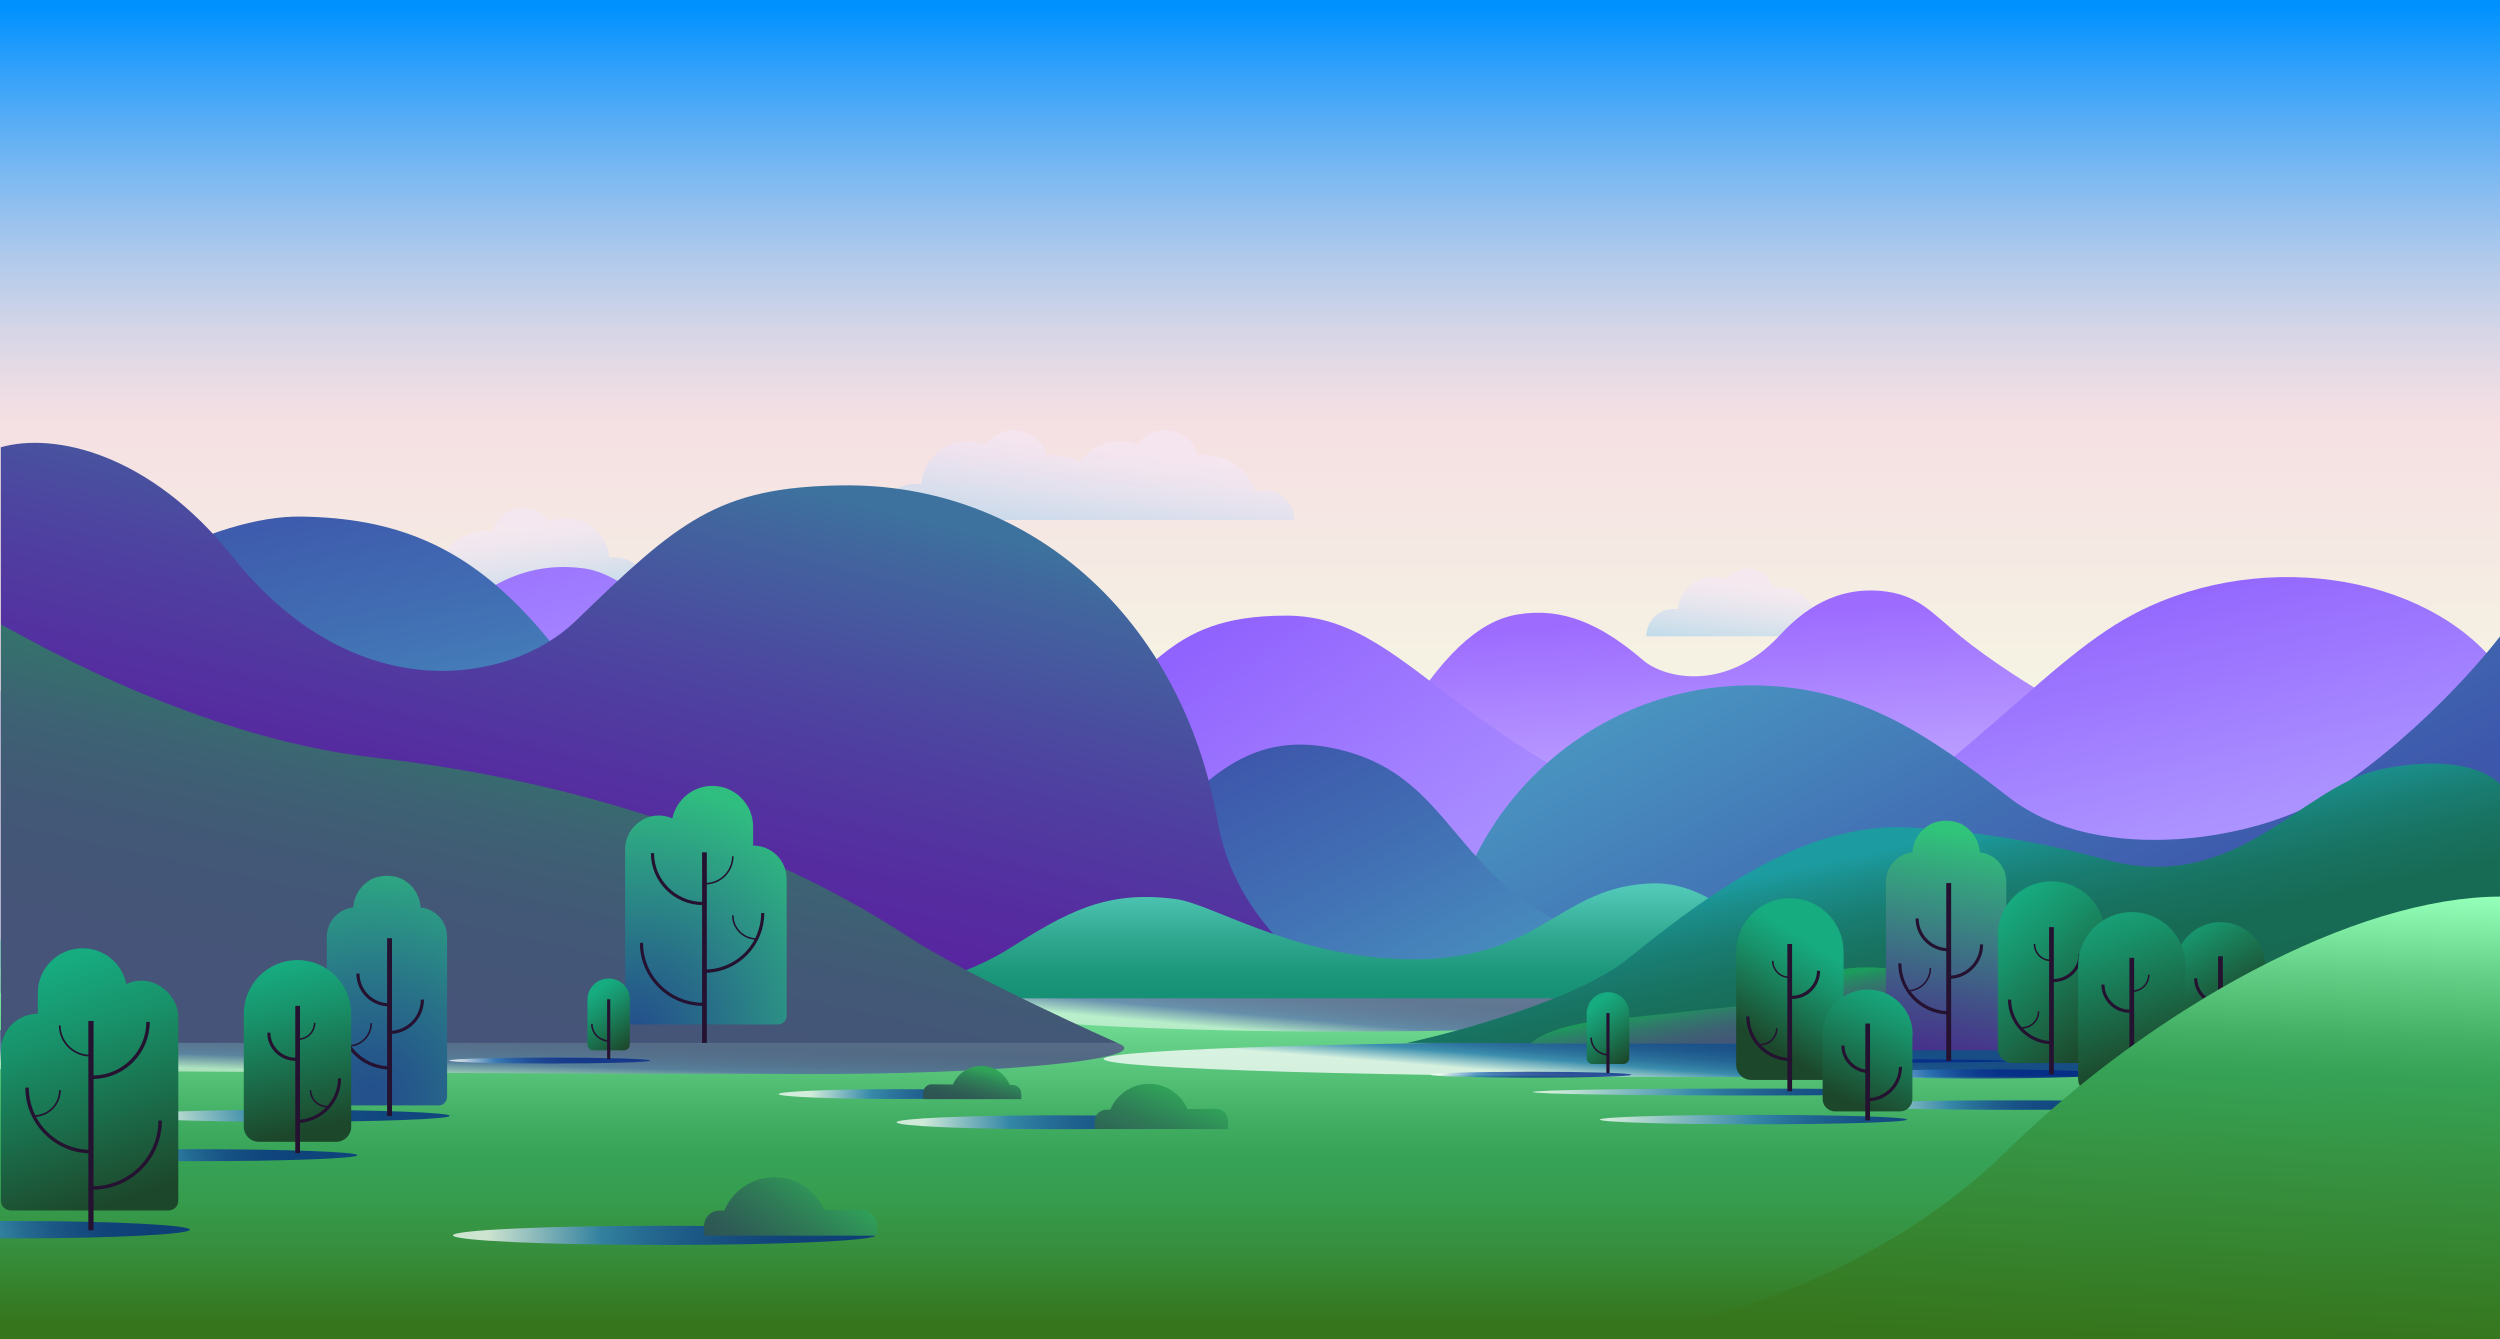 <?xml version="1.0" encoding="utf-8"?>
<!-- Generator: Adobe Illustrator 25.2.1, SVG Export Plug-In . SVG Version: 6.00 Build 0)  -->
<svg version="1.1" xmlns="http://www.w3.org/2000/svg" xmlns:xlink="http://www.w3.org/1999/xlink" x="0px" y="0px"
	 viewBox="0 0 1587.4 850.4" style="enable-background:new 0 0 1587.4 850.4;" xml:space="preserve">
<rect x="0" y="0" width="1587.4" height="850.4" fill="#808080" stroke="none"/>
<style type="text/css">
	.st0{fill:url(#SVGID_1_);}
	.st1{fill:url(#SVGID_2_);}
	.st2{opacity:0.6;fill:url(#SVGID_3_);}
	.st3{opacity:0.75;fill:url(#SVGID_4_);}
	.st4{opacity:0.6;fill:url(#SVGID_5_);}
	.st5{opacity:0.6;fill:url(#SVGID_6_);}
	.st6{fill:url(#SVGID_7_);}
	.st7{opacity:0.75;fill:url(#SVGID_8_);}
	.st8{opacity:0.75;fill:url(#SVGID_9_);}
	.st9{opacity:0.75;fill:url(#SVGID_10_);}
	.st10{opacity:0.5;fill:url(#SVGID_11_);}
	.st11{opacity:0.5;fill:url(#SVGID_12_);}
	.st12{opacity:0.75;fill:url(#SVGID_13_);}
	.st13{opacity:0.75;fill:url(#SVGID_14_);}
	.st14{opacity:0.75;fill:url(#SVGID_15_);}
	.st15{opacity:0.75;fill:url(#SVGID_16_);}
	.st16{opacity:0.75;fill:url(#SVGID_17_);}
	.st17{fill:url(#SVGID_18_);}
	.st18{fill:url(#SVGID_19_);}
	.st19{fill:url(#SVGID_20_);}
	.st20{opacity:0.75;fill:url(#SVGID_21_);}
	.st21{opacity:0.75;fill:url(#SVGID_22_);}
	.st22{opacity:0.75;fill:url(#SVGID_23_);}
	.st23{fill:url(#SVGID_24_);}
	.st24{fill:url(#SVGID_25_);}
	.st25{fill:url(#SVGID_26_);}
	.st26{fill:url(#SVGID_27_);}
	.st27{fill:url(#SVGID_28_);}
	.st28{fill:url(#SVGID_29_);}
	.st29{fill:url(#SVGID_30_);}
	.st30{fill:url(#SVGID_31_);}
	.st31{fill:url(#SVGID_32_);}
	.st32{fill:url(#SVGID_33_);}
	.st33{fill:url(#SVGID_34_);}
	.st34{fill:#251130;}
	.st35{fill:url(#SVGID_35_);}
	.st36{fill:url(#SVGID_36_);}
	.st37{fill:url(#SVGID_37_);}
	.st38{fill:url(#SVGID_38_);}
	.st39{fill:url(#SVGID_39_);}
	.st40{opacity:0.75;fill:url(#SVGID_40_);}
	.st41{opacity:0.75;fill:url(#SVGID_41_);}
	.st42{fill:url(#SVGID_42_);}
	.st43{fill:url(#SVGID_43_);}
	.st44{fill:url(#SVGID_44_);}
	.st45{fill:url(#SVGID_45_);}
	.st46{fill:url(#SVGID_46_);}
	.st47{fill:url(#SVGID_47_);}
	.st48{fill:url(#SVGID_48_);}
	.st49{fill:url(#SVGID_49_);}
</style>
<g id="Layer_2">
	<linearGradient id="SVGID_1_" gradientUnits="userSpaceOnUse" x1="793.701" y1="806.533" x2="793.701" y2="3.971">
		<stop  offset="0.449" style="stop-color:#F5F5E3"/>
		<stop  offset="0.667" style="stop-color:#F5E0E3"/>
		<stop  offset="0.696" style="stop-color:#EDDDE4"/>
		<stop  offset="0.742" style="stop-color:#D6D6E7"/>
		<stop  offset="0.8" style="stop-color:#B1CAEB"/>
		<stop  offset="0.866" style="stop-color:#7DB9F1"/>
		<stop  offset="0.939" style="stop-color:#3CA4F8"/>
		<stop  offset="1" style="stop-color:#0091FF"/>
	</linearGradient>
	<rect x="0" y="0" class="st0" width="1587.4" height="806.5"/>
	<linearGradient id="SVGID_2_" gradientUnits="userSpaceOnUse" x1="793.701" y1="606.082" x2="793.701" y2="840.308">
		<stop  offset="6.060640e-03" style="stop-color:#94FFB8"/>
		<stop  offset="0.247" style="stop-color:#63CF86"/>
		<stop  offset="0.441" style="stop-color:#42AF64"/>
		<stop  offset="0.545" style="stop-color:#36A357"/>
		<stop  offset="0.655" style="stop-color:#369D4F"/>
		<stop  offset="0.823" style="stop-color:#368C3A"/>
		<stop  offset="1" style="stop-color:#36751C"/>
	</linearGradient>
	<rect x="0" y="596.9" class="st1" width="1587.4" height="253.5"/>
</g>
<g id="Layer_3">
	<g>
		<linearGradient id="SVGID_3_" gradientUnits="userSpaceOnUse" x1="695.971" y1="282.925" x2="684.039" y2="375.555">
			<stop  offset="0" style="stop-color:#F5E8F7"/>
			<stop  offset="0.126" style="stop-color:#EDE5F6"/>
			<stop  offset="0.326" style="stop-color:#D6DEF4"/>
			<stop  offset="0.576" style="stop-color:#B0D3F0"/>
			<stop  offset="0.862" style="stop-color:#7CC3EB"/>
			<stop  offset="1" style="stop-color:#61BAE8"/>
		</linearGradient>
		<path class="st2" d="M802.9,311.2c-2,0-3.9,0.3-5.7,0.9c-4.5-13.5-17.2-23.2-32.2-23.2c-1.5,0-3,0.1-4.4,0.3
			c-2.4-9.3-10.9-16.1-20.9-16.1c-7.3,0-13.8,3.6-17.7,9.2c-3.5-1.4-7.3-2.2-11.4-2.2c-10.3,0-19.4,5.3-24.8,13.3
			c-5-2.8-10.7-4.4-16.8-4.4c-1.5,0-3,0.1-4.4,0.3c-2.4-9.3-10.9-16.1-20.9-16.1c-7.3,0-13.8,3.6-17.7,9.2
			c-3.5-1.4-7.3-2.2-11.4-2.2c-15.6,0-28.4,12-29.7,27.3c-1.2-0.2-2.4-0.3-3.6-0.3c-12.7,0-23,10.3-23,23h96h71.5h96
			C821.8,319.6,813.3,311.2,802.9,311.2z"/>
		<linearGradient id="SVGID_4_" gradientUnits="userSpaceOnUse" x1="1021.198" y1="707.325" x2="1236.521" y2="715.757">
			<stop  offset="0" style="stop-color:#FFFFFF"/>
			<stop  offset="0.43" style="stop-color:#307ABD"/>
			<stop  offset="0.527" style="stop-color:#1F5CAA"/>
			<stop  offset="0.633" style="stop-color:#12449B"/>
			<stop  offset="0.744" style="stop-color:#083290"/>
			<stop  offset="0.862" style="stop-color:#022789"/>
			<stop  offset="1" style="stop-color:#002487"/>
		</linearGradient>
		<ellipse class="st3" cx="1113.3" cy="710.9" rx="97.5" ry="3"/>
		<linearGradient id="SVGID_5_" gradientUnits="userSpaceOnUse" x1="1112.79" y1="371.195" x2="1105.17" y2="430.345">
			<stop  offset="0" style="stop-color:#F5E8F7"/>
			<stop  offset="0.126" style="stop-color:#EDE5F6"/>
			<stop  offset="0.326" style="stop-color:#D6DEF4"/>
			<stop  offset="0.576" style="stop-color:#B0D3F0"/>
			<stop  offset="0.862" style="stop-color:#7CC3EB"/>
			<stop  offset="1" style="stop-color:#61BAE8"/>
		</linearGradient>
		<path class="st4" d="M1171.8,403.9c0-7.9-6.4-14.2-14.2-14.2c-1.5,0-2.9,0.2-4.3,0.7c-3.4-10.2-13-17.5-24.3-17.5
			c-1.1,0-2.3,0.1-3.3,0.2c-1.8-7-8.2-12.2-15.8-12.2c-5.5,0-10.4,2.8-13.4,7c-2.6-1.1-5.5-1.7-8.6-1.7c-11.8,0-21.4,9-22.4,20.6
			c-0.9-0.1-1.8-0.2-2.7-0.2c-9.6,0-17.4,7.8-17.4,17.4H1171.8z"/>
		
			<linearGradient id="SVGID_6_" gradientUnits="userSpaceOnUse" x1="1998.544" y1="335.072" x2="1989.16" y2="407.917" gradientTransform="matrix(-1 0 0 1 2327.254 0)">
			<stop  offset="0" style="stop-color:#F5E8F7"/>
			<stop  offset="0.126" style="stop-color:#EDE5F6"/>
			<stop  offset="0.326" style="stop-color:#D6DEF4"/>
			<stop  offset="0.576" style="stop-color:#B0D3F0"/>
			<stop  offset="0.862" style="stop-color:#7CC3EB"/>
			<stop  offset="1" style="stop-color:#61BAE8"/>
		</linearGradient>
		<path class="st5" d="M256,375.4c0-9.7,7.8-17.5,17.5-17.5c1.8,0,3.6,0.3,5.3,0.8c4.2-12.5,16-21.6,29.9-21.6
			c1.4,0,2.8,0.1,4.1,0.3c2.3-8.6,10.1-15,19.4-15c6.8,0,12.8,3.4,16.5,8.6c3.3-1.3,6.8-2.1,10.6-2.1c14.5,0,26.4,11.1,27.6,25.3
			c1.1-0.2,2.2-0.3,3.3-0.3c11.8,0,21.4,9.6,21.4,21.4H256z"/>
		<linearGradient id="SVGID_7_" gradientUnits="userSpaceOnUse" x1="1136.263" y1="388.151" x2="1145.377" y2="527.523">
			<stop  offset="6.061020e-03" style="stop-color:#9D6CFF"/>
			<stop  offset="0.628" style="stop-color:#B798FF"/>
			<stop  offset="1" style="stop-color:#C3AEFF"/>
		</linearGradient>
		<path class="st6" d="M1245.2,404.3c-19-15.4-27.1-26.9-50.9-29.1c-33.9-3-54.7,18-65,29c-33,35-72,27-86,15
			c-26.3-22.6-51-34-80-29c-24.7,4.3-48.1,25.8-77,74c-25.5,42.5-80.4,65-80.4,65l679.7,7.1C1485.6,536.3,1316.6,462.3,1245.2,404.3
			z"/>
		<linearGradient id="SVGID_8_" gradientUnits="userSpaceOnUse" x1="986.385" y1="684.37" x2="1193.637" y2="701.144">
			<stop  offset="0" style="stop-color:#FFFFFF"/>
			<stop  offset="0.43" style="stop-color:#307ABD"/>
			<stop  offset="0.527" style="stop-color:#1F5CAA"/>
			<stop  offset="0.633" style="stop-color:#12449B"/>
			<stop  offset="0.744" style="stop-color:#083290"/>
			<stop  offset="0.862" style="stop-color:#022789"/>
			<stop  offset="1" style="stop-color:#002487"/>
		</linearGradient>
		<path class="st7" d="M1208.3,692c-24.7-0.5-59.5-0.8-100.4-0.8c-74.3,0-134.6,1-134.6,2.2c0,1.2,60.2,2.2,134.6,2.2
			c40.9,0,75.8-0.3,100.4-0.8V692z"/>
		
			<linearGradient id="SVGID_9_" gradientUnits="userSpaceOnUse" x1="2833.272" y1="668.753" x2="3056.367" y2="688.805" gradientTransform="matrix(-1 0 0 1 4091.359 0)">
			<stop  offset="0" style="stop-color:#002487"/>
			<stop  offset="0.169" style="stop-color:#022789"/>
			<stop  offset="0.313" style="stop-color:#083290"/>
			<stop  offset="0.449" style="stop-color:#12449B"/>
			<stop  offset="0.579" style="stop-color:#1F5CAA"/>
			<stop  offset="0.697" style="stop-color:#307ABD"/>
			<stop  offset="1" style="stop-color:#FFFFFF"/>
		</linearGradient>
		<path class="st8" d="M1142.5,672.2c59.7,0.1,136.8,0.7,136.8,1.6c0,0.7-130.7,1.5-136.8,1.6V672.2z"/>
		<linearGradient id="SVGID_10_" gradientUnits="userSpaceOnUse" x1="1099.787" y1="658.984" x2="1097.047" y2="692.248">
			<stop  offset="0" style="stop-color:#002487"/>
			<stop  offset="0.169" style="stop-color:#022789"/>
			<stop  offset="0.313" style="stop-color:#083290"/>
			<stop  offset="0.449" style="stop-color:#12449B"/>
			<stop  offset="0.579" style="stop-color:#1F5CAA"/>
			<stop  offset="0.697" style="stop-color:#307ABD"/>
			<stop  offset="1" style="stop-color:#FFFFFF"/>
		</linearGradient>
		<path class="st9" d="M1495.6,661.7c-45.1-0.5-343.5-0.8-394.9-0.8c-220.9,0-399.9,5.1-399.9,11.5c0,6.4,179.1,11.5,399.9,11.5
			c51.4,0,349.8-0.3,394.9-0.8V661.7z"/>
		<linearGradient id="SVGID_11_" gradientUnits="userSpaceOnUse" x1="357.012" y1="656.786" x2="356.072" y2="685.636">
			<stop  offset="0" style="stop-color:#470887"/>
			<stop  offset="0.207" style="stop-color:#480B8A"/>
			<stop  offset="0.384" style="stop-color:#4B1695"/>
			<stop  offset="0.55" style="stop-color:#5027A6"/>
			<stop  offset="0.697" style="stop-color:#573DBD"/>
			<stop  offset="1" style="stop-color:#FFFFFF"/>
		</linearGradient>
		<path class="st10" d="M516.7,650.9c-44.8,0-483.5,1.2-516.7,3.2v24.7c33.1,2,471.9,3.2,516.7,3.2c108.9,0,197.2-7.9,197.2-16.5
			C713.8,656.9,625.6,650.9,516.7,650.9z"/>
		<linearGradient id="SVGID_12_" gradientUnits="userSpaceOnUse" x1="859.898" y1="626.029" x2="856.8" y2="660.094">
			<stop  offset="0" style="stop-color:#470887"/>
			<stop  offset="0.207" style="stop-color:#480B8A"/>
			<stop  offset="0.384" style="stop-color:#4B1695"/>
			<stop  offset="0.55" style="stop-color:#5027A6"/>
			<stop  offset="0.697" style="stop-color:#573DBD"/>
			<stop  offset="1" style="stop-color:#FFFFFF"/>
		</linearGradient>
		<path class="st11" d="M853.8,624.9c-106.6,0-196.6,4.5-226,10.7v8.7c29.3,6.2,119.4,10.7,226,10.7c130.4,0,236-6.7,236-15
			C1089.8,631.6,984.1,624.9,853.8,624.9z"/>
		
			<linearGradient id="SVGID_13_" gradientUnits="userSpaceOnUse" x1="1953.229" y1="677.291" x2="2027.279" y2="696.958" gradientTransform="matrix(-1 0 0 1 2944.666 0)">
			<stop  offset="0" style="stop-color:#002487"/>
			<stop  offset="0.169" style="stop-color:#022789"/>
			<stop  offset="0.313" style="stop-color:#083290"/>
			<stop  offset="0.449" style="stop-color:#12449B"/>
			<stop  offset="0.579" style="stop-color:#1F5CAA"/>
			<stop  offset="0.697" style="stop-color:#307ABD"/>
			<stop  offset="1" style="stop-color:#FFFFFF"/>
		</linearGradient>
		<ellipse class="st12" cx="972.1" cy="682.4" rx="63.8" ry="1.9"/>
		
			<linearGradient id="SVGID_14_" gradientUnits="userSpaceOnUse" x1="2576.198" y1="668.292" x2="2650.247" y2="687.959" gradientTransform="matrix(-1 0 0 1 2944.666 0)">
			<stop  offset="0" style="stop-color:#002487"/>
			<stop  offset="0.169" style="stop-color:#022789"/>
			<stop  offset="0.313" style="stop-color:#083290"/>
			<stop  offset="0.449" style="stop-color:#12449B"/>
			<stop  offset="0.579" style="stop-color:#1F5CAA"/>
			<stop  offset="0.697" style="stop-color:#307ABD"/>
			<stop  offset="1" style="stop-color:#FFFFFF"/>
		</linearGradient>
		<ellipse class="st13" cx="349.1" cy="673.4" rx="63.8" ry="1.9"/>
		
			<linearGradient id="SVGID_15_" gradientUnits="userSpaceOnUse" x1="-329.377" y1="708.825" x2="-147.473" y2="715.948" gradientTransform="matrix(-1 0 0 1 438.336 0)">
			<stop  offset="0" style="stop-color:#002487"/>
			<stop  offset="0.169" style="stop-color:#022789"/>
			<stop  offset="0.313" style="stop-color:#083290"/>
			<stop  offset="0.449" style="stop-color:#12449B"/>
			<stop  offset="0.579" style="stop-color:#1F5CAA"/>
			<stop  offset="0.697" style="stop-color:#307ABD"/>
			<stop  offset="1" style="stop-color:#FFFFFF"/>
		</linearGradient>
		<path class="st14" d="M569.3,712.6c0,2.5,45.7,4.4,102,4.4c56.3,0,102-2,102-4.4c0-2.5-45.7-4.4-102-4.4
			C615,708.2,569.3,710.1,569.3,712.6z"/>
		
			<linearGradient id="SVGID_16_" gradientUnits="userSpaceOnUse" x1="-110.398" y1="779.454" x2="129.012" y2="788.829" gradientTransform="matrix(-1 0 0 1 438.336 0)">
			<stop  offset="0" style="stop-color:#002487"/>
			<stop  offset="0.169" style="stop-color:#022789"/>
			<stop  offset="0.313" style="stop-color:#083290"/>
			<stop  offset="0.449" style="stop-color:#12449B"/>
			<stop  offset="0.579" style="stop-color:#1F5CAA"/>
			<stop  offset="0.697" style="stop-color:#307ABD"/>
			<stop  offset="1" style="stop-color:#FFFFFF"/>
		</linearGradient>
		<path class="st15" d="M287.6,784.4c0,3.4,60.1,6.1,134.2,6.1c74.1,0,134.2-2.7,134.2-6.1c0-3.4-60.1-6.1-134.2-6.1
			C347.7,778.3,287.6,781,287.6,784.4z"/>
		
			<linearGradient id="SVGID_17_" gradientUnits="userSpaceOnUse" x1="-202.273" y1="691.879" x2="-75.989" y2="696.824" gradientTransform="matrix(-1 0 0 1 438.336 0)">
			<stop  offset="0" style="stop-color:#002487"/>
			<stop  offset="0.169" style="stop-color:#022789"/>
			<stop  offset="0.313" style="stop-color:#083290"/>
			<stop  offset="0.449" style="stop-color:#12449B"/>
			<stop  offset="0.579" style="stop-color:#1F5CAA"/>
			<stop  offset="0.697" style="stop-color:#307ABD"/>
			<stop  offset="1" style="stop-color:#FFFFFF"/>
		</linearGradient>
		<path class="st16" d="M494.3,694.7c0,1.7,33.7,3.1,75.2,3.1c41.5,0,75.2-1.4,75.2-3.1c0-1.7-33.7-3.1-75.2-3.1
			C528,691.6,494.3,693,494.3,694.7z"/>
		<linearGradient id="SVGID_18_" gradientUnits="userSpaceOnUse" x1="763.034" y1="407.254" x2="946.125" y2="673.112">
			<stop  offset="6.061020e-03" style="stop-color:#9163FE"/>
			<stop  offset="0.607" style="stop-color:#A88BFF"/>
			<stop  offset="1" style="stop-color:#B5A1FF"/>
		</linearGradient>
		<path class="st17" d="M1155.7,551.9c-229-54.4-252.8-161-339-161c-80.5,0-81.6,40.8-147.4,78.2c-58.3,33.2-104.3,76-104.3,76
			L1155.7,551.9z"/>
		<linearGradient id="SVGID_19_" gradientUnits="userSpaceOnUse" x1="621.755" y1="678.505" x2="615.607" y2="701.935">
			<stop  offset="6.061020e-03" style="stop-color:#30A359"/>
			<stop  offset="0.266" style="stop-color:#2F8457"/>
			<stop  offset="0.55" style="stop-color:#2F6A55"/>
			<stop  offset="0.804" style="stop-color:#2E5A54"/>
			<stop  offset="1" style="stop-color:#2E5454"/>
		</linearGradient>
		<path class="st18" d="M648.4,694.3c0-3-2.4-5.4-5.4-5.4l-1.8,0c-3-7.1-9.9-12.1-18.1-12.1c-8,0-15,4.9-18,11.8l-13.5-0.1
			c-3,0-5.4,2.4-5.4,5.4v4h62.3V694.3z"/>
		<linearGradient id="SVGID_20_" gradientUnits="userSpaceOnUse" x1="746.171" y1="691.904" x2="724.941" y2="744.87">
			<stop  offset="6.061020e-03" style="stop-color:#30A359"/>
			<stop  offset="0.424" style="stop-color:#2F7B56"/>
			<stop  offset="0.79" style="stop-color:#2E5F55"/>
			<stop  offset="1" style="stop-color:#2E5454"/>
		</linearGradient>
		<path class="st19" d="M695.1,712c0-4.1,3.3-7.4,7.4-7.4l2.5,0c4-9.6,13.5-16.4,24.6-16.4c10.9,0,20.3,6.6,24.4,16l18.3-0.1
			c4.1,0,7.4,3.3,7.4,7.4v5.4h-84.6V712z"/>
		
			<linearGradient id="SVGID_21_" gradientUnits="userSpaceOnUse" x1="1801.284" y1="769.503" x2="1961.276" y2="811.996" gradientTransform="matrix(-1 0 0 1 1895 0)">
			<stop  offset="0" style="stop-color:#002487"/>
			<stop  offset="0.138" style="stop-color:#022789"/>
			<stop  offset="0.256" style="stop-color:#083290"/>
			<stop  offset="0.367" style="stop-color:#12449B"/>
			<stop  offset="0.473" style="stop-color:#1F5CAA"/>
			<stop  offset="0.57" style="stop-color:#307ABD"/>
			<stop  offset="1" style="stop-color:#FFFFFF"/>
		</linearGradient>
		<path class="st20" d="M0,786.3c3.3,0,6.7,0,10.1,0c61,0,110.5-2.5,110.5-5.5c0-3-49.5-5.5-110.5-5.5c-3.4,0-6.7,0-10.1,0V786.3z"
			/>
		
			<linearGradient id="SVGID_22_" gradientUnits="userSpaceOnUse" x1="1923.667" y1="717.984" x2="2057.999" y2="753.661" gradientTransform="matrix(-1 0 0 1 2106.332 0)">
			<stop  offset="0" style="stop-color:#002487"/>
			<stop  offset="0.138" style="stop-color:#022789"/>
			<stop  offset="0.256" style="stop-color:#083290"/>
			<stop  offset="0.367" style="stop-color:#12449B"/>
			<stop  offset="0.473" style="stop-color:#1F5CAA"/>
			<stop  offset="0.57" style="stop-color:#307ABD"/>
			<stop  offset="1" style="stop-color:#FFFFFF"/>
		</linearGradient>
		<ellipse class="st21" cx="124.2" cy="733.5" rx="102.7" ry="3.8"/>
		
			<linearGradient id="SVGID_23_" gradientUnits="userSpaceOnUse" x1="1995.311" y1="692.933" x2="2130.08" y2="728.727" gradientTransform="matrix(-1 0 0 1 2236.5 0)">
			<stop  offset="0" style="stop-color:#002487"/>
			<stop  offset="0.138" style="stop-color:#022789"/>
			<stop  offset="0.256" style="stop-color:#083290"/>
			<stop  offset="0.367" style="stop-color:#12449B"/>
			<stop  offset="0.473" style="stop-color:#1F5CAA"/>
			<stop  offset="0.57" style="stop-color:#307ABD"/>
			<stop  offset="1" style="stop-color:#FFFFFF"/>
		</linearGradient>
		<ellipse class="st22" cx="182.6" cy="708.5" rx="103" ry="3.8"/>
		<linearGradient id="SVGID_24_" gradientUnits="userSpaceOnUse" x1="223.124" y1="300.783" x2="291.596" y2="579.039">
			<stop  offset="6.061020e-03" style="stop-color:#9163FE"/>
			<stop  offset="0.607" style="stop-color:#A88BFF"/>
			<stop  offset="1" style="stop-color:#B5A1FF"/>
		</linearGradient>
		<path class="st23" d="M14.1,551.6l540-6.2c0,0-71-24.5-92.3-81.3c-23.6-62.7-62.4-99.3-91.1-103.2c-45-6-73.3,19.8-103.5,48
			c-16.1,15-34.1,28.8-72-15c-11.9-13.7-70.5-38.3-106.5-37.5C64.4,357,35.5,369.7,14.1,386V551.6z"/>
		<linearGradient id="SVGID_25_" gradientUnits="userSpaceOnUse" x1="172.643" y1="314.113" x2="220.62" y2="544.098">
			<stop  offset="0" style="stop-color:#3D57AB"/>
			<stop  offset="0.372" style="stop-color:#416DB3"/>
			<stop  offset="0.994" style="stop-color:#4A99C2"/>
		</linearGradient>
		<path class="st24" d="M0.6,614.4l469.1-1.4c-106.5-211.5-157.5-283.5-279-285c-52.6-0.6-140.2,41.6-190.2,110.7V614.4z"/>
		<linearGradient id="SVGID_26_" gradientUnits="userSpaceOnUse" x1="1331.977" y1="370.445" x2="1381.892" y2="592.555">
			<stop  offset="6.061020e-03" style="stop-color:#9163FE"/>
			<stop  offset="0.607" style="stop-color:#A88BFF"/>
			<stop  offset="1" style="stop-color:#B5A1FF"/>
		</linearGradient>
		<path class="st25" d="M1588,425.5c-46.2-62.5-158.1-79-239.4-32.1c-60.5,34.9-126,122-220,156l459.4,8.9V425.5z"/>
		<linearGradient id="SVGID_27_" gradientUnits="userSpaceOnUse" x1="1308.102" y1="623.311" x2="1165.841" y2="353.755">
			<stop  offset="0" style="stop-color:#3D57AB"/>
			<stop  offset="0.372" style="stop-color:#416DB3"/>
			<stop  offset="0.994" style="stop-color:#4A99C2"/>
		</linearGradient>
		<path class="st26" d="M1275.6,506.3c-51.4-39.9-96-71-163.2-71.1c-108.2-0.2-196,87.8-196,196H1588V403.3c0,0-42.5,57.3-110.4,102
			C1436.6,532.3,1333.6,551.3,1275.6,506.3z"/>
		<linearGradient id="SVGID_28_" gradientUnits="userSpaceOnUse" x1="793.329" y1="476.475" x2="902.58" y2="687.449">
			<stop  offset="0" style="stop-color:#3D57AB"/>
			<stop  offset="0.372" style="stop-color:#416DB3"/>
			<stop  offset="0.994" style="stop-color:#4A99C2"/>
		</linearGradient>
		<path class="st27" d="M1062.3,608.4c-144.9-25-125.6-111.6-211.6-132.4c-55-13.3-87.5,15-134.9,76.6c-30.1,39-50.8,63.3-50.8,63.3
			L1062.3,608.4z"/>
		<linearGradient id="SVGID_29_" gradientUnits="userSpaceOnUse" x1="469.197" y1="297.033" x2="376.513" y2="672.606">
			<stop  offset="6.060640e-03" style="stop-color:#3D729E"/>
			<stop  offset="9.693729e-02" style="stop-color:#42649E"/>
			<stop  offset="0.345" style="stop-color:#4D44A0"/>
			<stop  offset="0.583" style="stop-color:#552DA0"/>
			<stop  offset="0.807" style="stop-color:#5A1FA1"/>
			<stop  offset="1" style="stop-color:#5C1AA1"/>
		</linearGradient>
		<path class="st28" d="M858.3,632.2c0,0-71.8-34.7-85-110c-23-131-120.3-215.7-239-214c-78.8,1.1-103.7,23-168.8,86.1
			c-41.3,40.1-140,57-218-41c-52.2-65.5-113-79-147-69.3v346.4l111.9,0.1c-1.4,1-2.2,1.6-2.2,1.6H858.3z"/>
		<linearGradient id="SVGID_30_" gradientUnits="userSpaceOnUse" x1="847.829" y1="563.533" x2="847.829" y2="631.026">
			<stop  offset="6.060640e-03" style="stop-color:#52C9B8"/>
			<stop  offset="1.259951e-02" style="stop-color:#51C8B7"/>
			<stop  offset="0.436" style="stop-color:#32AA93"/>
			<stop  offset="0.78" style="stop-color:#1E987D"/>
			<stop  offset="1" style="stop-color:#179175"/>
		</linearGradient>
		<path class="st29" d="M1145.8,633.9c0,0-42-74.9-97-73c-57,2-69,45.2-143,48c-78,3-134.5-34.7-159-38c-45-6-69.8,8.6-107,32
			c-35,22-90,31-90,31H1145.8z"/>
		<linearGradient id="SVGID_31_" gradientUnits="userSpaceOnUse" x1="384.806" y1="393.872" x2="327.882" y2="652.961">
			<stop  offset="6.060640e-03" style="stop-color:#1C9C5C"/>
			<stop  offset="0.108" style="stop-color:#258C62"/>
			<stop  offset="0.308" style="stop-color:#33746C"/>
			<stop  offset="0.517" style="stop-color:#3D6273"/>
			<stop  offset="0.74" style="stop-color:#435777"/>
			<stop  offset="1" style="stop-color:#455478"/>
		</linearGradient>
		<path class="st30" d="M0.6,662.2h708.9c0,0-92.3-40.8-134.1-68.2c-73.2-48-188.9-96.2-338.1-113c-120-13.5-234.3-84.4-236.7-84.3
			V662.2z"/>
		<linearGradient id="SVGID_32_" gradientUnits="userSpaceOnUse" x1="1230.385" y1="531.132" x2="1254.184" y2="645.31">
			<stop  offset="6.060640e-03" style="stop-color:#1C9CA1"/>
			<stop  offset="0.143" style="stop-color:#1B8D8A"/>
			<stop  offset="0.335" style="stop-color:#197D72"/>
			<stop  offset="0.536" style="stop-color:#187260"/>
			<stop  offset="0.75" style="stop-color:#176B55"/>
			<stop  offset="1" style="stop-color:#176952"/>
		</linearGradient>
		<path class="st31" d="M1335.2,545.4c-57.5-16.2-115.2-20.2-129.8-20.2c-58,0-112,35-171,83c-39.6,32.2-141,54-141,54H1588V498.4
			c0,0-17.3-22-75.8-10C1460.1,499.1,1420.7,569.4,1335.2,545.4z"/>
		<linearGradient id="SVGID_33_" gradientUnits="userSpaceOnUse" x1="1105.416" y1="630.432" x2="1112.549" y2="668.121">
			<stop  offset="6.060640e-03" style="stop-color:#1C9C5C"/>
			<stop  offset="0.108" style="stop-color:#258C62"/>
			<stop  offset="0.308" style="stop-color:#33746C"/>
			<stop  offset="0.517" style="stop-color:#3D6273"/>
			<stop  offset="0.74" style="stop-color:#435777"/>
			<stop  offset="1" style="stop-color:#455478"/>
		</linearGradient>
		<path class="st32" d="M1244.6,627.9c-28.1-13.1-59.3-17.1-83.8-10.7c-21.4,5.6-51,21-51,21s-74,7.7-92,9.7c-37,4-46,14.8-46,14.8
			h272.8V627.9z"/>
		<g>
			<linearGradient id="SVGID_34_" gradientUnits="userSpaceOnUse" x1="1009.651" y1="640.915" x2="1033.873" y2="673.257">
				<stop  offset="6.060640e-03" style="stop-color:#17AB80"/>
				<stop  offset="0.296" style="stop-color:#18926A"/>
				<stop  offset="0.912" style="stop-color:#1C5133"/>
				<stop  offset="1" style="stop-color:#1C472B"/>
			</linearGradient>
			<path class="st33" d="M1034.5,643.5c0-7.5-6-13.5-13.5-13.5c-7.4,0-13.5,6-13.5,13.5v28.4c0,2.1,1.7,3.7,3.7,3.7h19.5
				c2.1,0,3.8-1.7,3.8-3.7L1034.5,643.5z"/>
			<path class="st34" d="M1020,643.3v25.9c-5.2-0.6-9.2-5-9.2-10.3h-1c0,5.9,4.5,10.7,10.2,11.3v11.1h2v-38H1020z"/>
		</g>
		<g>
			<linearGradient id="SVGID_35_" gradientUnits="userSpaceOnUse" x1="1156.92" y1="603.274" x2="1120.822" y2="662.494">
				<stop  offset="6.060640e-03" style="stop-color:#17AB80"/>
				<stop  offset="0.296" style="stop-color:#18926A"/>
				<stop  offset="0.912" style="stop-color:#1C5133"/>
				<stop  offset="1" style="stop-color:#1C472B"/>
			</linearGradient>
			<path class="st35" d="M1170.6,604.4c0-18.8-15.3-34.1-34.1-34.1c-18.8,0-34.1,15.3-34.1,34.1v71.8c0,5.2,4.2,9.5,9.5,9.5h49.2
				c5.2,0,9.5-4.2,9.5-9.5L1170.6,604.4z"/>
			<path class="st34" d="M1155.7,616.4h-2c0,8.7-7.1,15.8-15.8,15.9v-32.9h-3v20.6c-5-0.5-8.8-4.8-8.8-9.9h-1
				c0,5.7,4.3,10.3,9.8,10.9v50.7c-6.5-0.6-12.3-3.5-16.6-7.9c5.8-0.3,10.4-5,10.4-10.9h-1c0,5.5-4.4,9.9-9.9,9.9v0.5
				c-4.3-4.7-7-11-7-17.9h-2c0,14.9,11.5,27.1,26.1,28.3v19.2h3v-58.6C1147.8,634.3,1155.7,626.3,1155.7,616.4z"/>
		</g>
		<g>
			<radialGradient id="SVGID_36_" cx="404.712" cy="652.83" r="155.124" gradientUnits="userSpaceOnUse">
				<stop  offset="0" style="stop-color:#244F8C"/>
				<stop  offset="0.335" style="stop-color:#287188"/>
				<stop  offset="0.994" style="stop-color:#30BD80"/>
			</radialGradient>
			<path class="st36" d="M499.5,558.2c0-11.8-9.5-21.3-21.3-21.3h0v-12c0-14.3-11.6-25.9-25.9-25.9c-12.5,0-22.9,8.9-25.4,20.7
				c-2.6-1.2-5.6-1.9-8.6-1.9c-3.7,0-7.2,1-10.2,2.7c0,0-0.1,0-0.1,0.1c-0.3,0.2-0.6,0.4-0.9,0.5c-6.1,3.8-10.2,10.5-10.2,18.1
				v105.8c0,3.3,2.7,5.5,5.9,5.5h0.5h90.3c3.3,0,5.9-2.3,5.9-5.5V558.2z"/>
			<path class="st34" d="M485.3,579.7h-2c0,5.7-1.4,11.1-3.7,16c-7.6-0.4-13.8-6.7-13.8-14.5h-1c0,8.1,6.3,14.8,14.3,15.4
				c-5.8,10.9-17.2,18.5-30.3,19v-54c9.5-0.5,17-8.4,17-17.9h-1c0,9-7.1,16.4-16,16.9v-19.4h-3v31.5c-16.9-0.3-30.5-14.1-30.5-31h-2
				c0,18,14.5,32.7,32.5,33v62c-20.7-0.3-37.5-17.2-37.5-38h-2c0,21.9,17.7,39.7,39.5,40v23.5h3v-44.5
				C469.1,616.9,485.3,600.2,485.3,579.7z"/>
		</g>
		<g>
			<linearGradient id="SVGID_37_" gradientUnits="userSpaceOnUse" x1="27.115" y1="613.554" x2="76.627" y2="762.25">
				<stop  offset="6.060640e-03" style="stop-color:#17AB80"/>
				<stop  offset="0.296" style="stop-color:#18926A"/>
				<stop  offset="0.912" style="stop-color:#1C5133"/>
				<stop  offset="1" style="stop-color:#1C472B"/>
			</linearGradient>
			<path class="st37" d="M0.6,667.1c0-12.9,10.5-23.4,23.4-23.4h0v-13.2c0-15.7,12.7-28.4,28.4-28.4c13.7,0,25.2,9.7,27.8,22.7
				c2.9-1.3,6.1-2.1,9.5-2.1c4.1,0,7.9,1.1,11.2,3c0,0,0.1,0,0.1,0.1c0.3,0.2,0.7,0.4,1,0.6c6.7,4.1,11.2,11.5,11.2,19.9l0,116.2
				c0,3.6-2.9,6.1-6.5,6.1h-0.5H7.1c-3.6,0-6.5-2.5-6.5-6.1V667.1z"/>
			<path class="st34" d="M16.1,690.6h2.2c0,6.3,1.5,12.2,4.1,17.5c8.4-0.4,15.1-7.4,15.1-15.9h1.1c0,8.9-6.9,16.2-15.7,17
				c6.4,12,18.8,20.3,33.2,20.9v-59.3c-10.4-0.6-18.7-9.2-18.7-19.7h1.1c0,9.9,7.8,18,17.6,18.6v-21.4h3.3v34.6
				c18.5-0.3,33.5-15.4,33.5-34h2.2c0,19.8-16,35.9-35.7,36.2v68.1c22.8-0.3,41.2-18.9,41.2-41.7h2.2c0,24-19.4,43.6-43.4,43.9v25.8
				h-3.3v-48.9C34,731.4,16.1,713.1,16.1,690.6z"/>
		</g>
		<linearGradient id="SVGID_38_" gradientUnits="userSpaceOnUse" x1="524.594" y1="747.213" x2="482.546" y2="808.037">
			<stop  offset="6.061020e-03" style="stop-color:#30A359"/>
			<stop  offset="0.424" style="stop-color:#2F7B56"/>
			<stop  offset="0.79" style="stop-color:#2E5F55"/>
			<stop  offset="1" style="stop-color:#2E5454"/>
		</linearGradient>
		<path class="st38" d="M447.1,778.3c0-5.3,4.3-9.6,9.6-9.6l3.2,0c5.2-12.5,17.5-21.2,31.8-21.2c14.2,0,26.3,8.5,31.6,20.7l23.7-0.2
			c5.3,0,9.6,4.3,9.6,9.6v7H447.1V778.3z"/>
		<g>
			<linearGradient id="SVGID_39_" gradientUnits="userSpaceOnUse" x1="375.139" y1="632.188" x2="399.362" y2="664.529">
				<stop  offset="6.060640e-03" style="stop-color:#17AB80"/>
				<stop  offset="0.296" style="stop-color:#18926A"/>
				<stop  offset="0.912" style="stop-color:#1C5133"/>
				<stop  offset="1" style="stop-color:#1C472B"/>
			</linearGradient>
			<path class="st39" d="M400,634.8c0-7.5-6-13.5-13.5-13.5c-7.5,0-13.5,6-13.5,13.5v28.4c0,2.1,1.7,3.7,3.7,3.7h19.5
				c2.1,0,3.7-1.7,3.7-3.7V634.8z"/>
			<path class="st34" d="M385.5,634.5v25.9c-5.2-0.6-9.2-5-9.2-10.3h-1c0,5.9,4.5,10.7,10.2,11.3v11.1h2v-38H385.5z"/>
		</g>
		
			<linearGradient id="SVGID_40_" gradientUnits="userSpaceOnUse" x1="2903.89" y1="675.284" x2="2999.72" y2="700.736" gradientTransform="matrix(-1 0 0 1 4185 0)">
			<stop  offset="0" style="stop-color:#002487"/>
			<stop  offset="0.138" style="stop-color:#022789"/>
			<stop  offset="0.256" style="stop-color:#083290"/>
			<stop  offset="0.367" style="stop-color:#12449B"/>
			<stop  offset="0.473" style="stop-color:#1F5CAA"/>
			<stop  offset="0.57" style="stop-color:#307ABD"/>
			<stop  offset="1" style="stop-color:#FFFFFF"/>
		</linearGradient>
		<path class="st40" d="M1173.6,681.9c0,1.6,36.9,2.9,82.5,2.9c45.6,0,82.5-1.3,82.5-2.9c0-1.6-36.9-2.9-82.5-2.9
			C1210.5,679,1173.6,680.3,1173.6,681.9z"/>
		
			<linearGradient id="SVGID_41_" gradientUnits="userSpaceOnUse" x1="3017.299" y1="693.018" x2="3142.166" y2="726.182" gradientTransform="matrix(-1 0 0 1 4329 0)">
			<stop  offset="0" style="stop-color:#002487"/>
			<stop  offset="0.138" style="stop-color:#022789"/>
			<stop  offset="0.256" style="stop-color:#083290"/>
			<stop  offset="0.367" style="stop-color:#12449B"/>
			<stop  offset="0.473" style="stop-color:#1F5CAA"/>
			<stop  offset="0.57" style="stop-color:#307ABD"/>
			<stop  offset="1" style="stop-color:#FFFFFF"/>
		</linearGradient>
		<path class="st41" d="M1171.6,701.7c0,1.7,48.1,3,107.5,3c59.4,0,107.5-1.4,107.5-3c0-1.7-48.1-3-107.5-3
			C1219.7,698.6,1171.6,700,1171.6,701.7z"/>
		<g>
			<linearGradient id="SVGID_42_" gradientUnits="userSpaceOnUse" x1="1247.779" y1="528.062" x2="1226.836" y2="670.235">
				<stop  offset="6.061020e-03" style="stop-color:#30C47A"/>
				<stop  offset="0.195" style="stop-color:#35A57E"/>
				<stop  offset="0.748" style="stop-color:#425088"/>
				<stop  offset="1" style="stop-color:#472E8C"/>
			</linearGradient>
			<path class="st42" d="M1257.1,541.2c-0.5-7.9-5.2-14.7-11.9-18.1c0,0-4.2-2-9.5-2c-5.5,0-9.5,2-9.5,2
				c-6.7,3.4-11.4,10.2-11.9,18.1c-9.4,1-16.8,8.9-16.8,18.6v101.5c0,2.9,2.3,5.6,5.2,5.6h66c2.9,0,5.2-2.7,5.2-5.6V559.8
				C1273.9,550.1,1266.5,542.2,1257.1,541.2z"/>
			<path class="st34" d="M1257.2,599.7c0,10.4-8.1,19-18.3,19.8v-58.8h-3.1V602c-9.8-0.7-17.5-8.9-17.5-18.8h-2
				c0,11.1,8.6,20.1,19.5,20.8v38c-9.3-0.6-17.5-5.4-22.7-12.5c7.4-0.9,13.1-7.2,13.1-14.8h-1c0,7.3-5.6,13.3-12.8,13.9
				c-3.2-4.8-5.1-10.6-5.1-16.9h-2c0,17.2,13.5,31.4,30.5,32.4v29.6h3.1v-52.2c11.3-0.8,20.3-10.3,20.3-21.8H1257.2z"/>
		</g>
		<g>
			<linearGradient id="SVGID_43_" gradientUnits="userSpaceOnUse" x1="1206.127" y1="629.622" x2="1175.126" y2="699.622">
				<stop  offset="6.060640e-03" style="stop-color:#17AB80"/>
				<stop  offset="0.296" style="stop-color:#18926A"/>
				<stop  offset="0.912" style="stop-color:#1C5133"/>
				<stop  offset="1" style="stop-color:#1C472B"/>
			</linearGradient>
			<path class="st43" d="M1214.5,656.9c0-15.8-12.8-28.6-28.6-28.6c-15.8,0-28.6,12.8-28.6,28.6v40.9c0,4.4,3.6,7.9,7.9,7.9h41.2
				c4.4,0,7.9-3.6,7.9-7.9V656.9z"/>
			<path class="st34" d="M1207.7,677.4h-2c0,10.4-8.1,19-18.3,19.8v-47.3h-3v29.2c-7.4-1.1-13.2-7.5-13.2-15.2h-2
				c0,8.8,6.6,16.1,15.2,17.3v30.2h3v-12.2C1198.8,698.4,1207.7,689,1207.7,677.4z"/>
		</g>
		<g>
			<linearGradient id="SVGID_44_" gradientUnits="userSpaceOnUse" x1="1378.036" y1="578.285" x2="1415.829" y2="641.556">
				<stop  offset="6.060640e-03" style="stop-color:#17AB80"/>
				<stop  offset="0.296" style="stop-color:#18926A"/>
				<stop  offset="0.912" style="stop-color:#1C5133"/>
				<stop  offset="1" style="stop-color:#1C472B"/>
			</linearGradient>
			<path class="st44" d="M1438.5,614.1c0-15.8-12.8-28.6-28.6-28.6c-15.8,0-28.6,12.8-28.6,28.6V655c0,4.4,3.6,7.9,7.9,7.9h41.2
				c4.4,0,7.9-3.6,7.9-7.9L1438.5,614.1z"/>
			<path class="st34" d="M1431.7,634.7h-2c0,10.4-8.1,19-18.3,19.8v-47.3h-3v29.2c-7.4-1.1-13.2-7.5-13.2-15.2h-2
				c0,8.8,6.6,16.1,15.2,17.3v30.2h3v-12.2C1422.8,655.7,1431.7,646.2,1431.7,634.7z"/>
		</g>
		<g>
			<linearGradient id="SVGID_45_" gradientUnits="userSpaceOnUse" x1="1264.141" y1="580.692" x2="1333.812" y2="660.89">
				<stop  offset="6.060640e-03" style="stop-color:#17AB80"/>
				<stop  offset="0.296" style="stop-color:#18926A"/>
				<stop  offset="0.912" style="stop-color:#1C5133"/>
				<stop  offset="1" style="stop-color:#1C472B"/>
			</linearGradient>
			<path class="st45" d="M1336.7,593.7c0-18.8-15.3-34.1-34.1-34.1c-18.8,0-34.1,15.3-34.1,34.1v71.8c0,5.2,4.2,9.5,9.5,9.5h49.2
				c5.2,0,9.5-4.2,9.5-9.5L1336.7,593.7z"/>
			<path class="st34" d="M1321.9,605.7h-2c0,8.7-7.1,15.8-15.8,15.9v-32.9h-3v20.6c-5-0.5-8.8-4.8-8.8-9.9h-1
				c0,5.7,4.3,10.3,9.8,10.9V661c-6.5-0.6-12.3-3.5-16.6-7.9c5.8-0.3,10.4-5,10.4-10.9h-1c0,5.5-4.4,9.9-9.9,9.9v0.5
				c-4.3-4.7-7-11-7-17.9h-2c0,14.9,11.5,27.1,26.1,28.3v19.2h3v-58.6C1313.9,623.5,1321.9,615.5,1321.9,605.7z"/>
		</g>
		<g>
			
				<linearGradient id="SVGID_46_" gradientUnits="userSpaceOnUse" x1="-291.298" y1="569.091" x2="-329.707" y2="675.038" gradientTransform="matrix(-1 0 0 1 1034.102 0)">
				<stop  offset="6.060640e-03" style="stop-color:#17AB80"/>
				<stop  offset="0.296" style="stop-color:#18926A"/>
				<stop  offset="0.912" style="stop-color:#1C5133"/>
				<stop  offset="1" style="stop-color:#1C472B"/>
			</linearGradient>
			<path class="st46" d="M1319.5,613.2c0-18.8,15.3-34.1,34.1-34.1c18.8,0,34.1,15.3,34.1,34.1V685c0,5.2-4.2,9.5-9.5,9.5H1329
				c-5.2,0-9.5-4.2-9.5-9.5V613.2z"/>
			<path class="st34" d="M1334.3,625.2h2c0,8.7,7.1,15.8,15.8,15.9v-32.9h3v20.6c5-0.5,8.8-4.8,8.8-9.9h1c0,5.7-4.3,10.3-9.8,10.9
				v50.7c6.5-0.6,12.3-3.5,16.6-7.9c-5.8-0.3-10.4-5-10.4-10.9h1c0,5.5,4.4,9.9,9.9,9.9v0.5c4.3-4.7,7-11,7-17.9h2
				c0,14.9-11.5,27.1-26.1,28.3v19.2h-3v-58.6C1342.3,643,1334.3,635,1334.3,625.2z"/>
		</g>
		<g>
			<radialGradient id="SVGID_47_" cx="236.201" cy="695.511" r="166.895" gradientUnits="userSpaceOnUse">
				<stop  offset="0" style="stop-color:#244F8C"/>
				<stop  offset="0.158" style="stop-color:#25588B"/>
				<stop  offset="0.422" style="stop-color:#287288"/>
				<stop  offset="0.756" style="stop-color:#2C9B84"/>
				<stop  offset="0.994" style="stop-color:#30BD80"/>
			</radialGradient>
			<path class="st47" d="M267.1,576.2c-0.5-7.9-5.2-14.7-11.9-18.1c0,0-4.2-2-9.5-2c-5.5,0-9.5,2-9.5,2
				c-6.7,3.4-11.4,10.2-11.9,18.1c-9.4,1-16.8,8.9-16.8,18.6v101.5c0,2.9,2.3,5.6,5.2,5.6h66c2.9,0,5.2-2.7,5.2-5.6V594.8
				C283.9,585.1,276.5,577.2,267.1,576.2z"/>
			<path class="st34" d="M267.2,634.7c0,10.4-8.1,19-18.3,19.8v-58.8h-3.1V637c-9.8-0.7-17.5-8.9-17.5-18.8h-2
				c0,11.1,8.6,20.1,19.5,20.8v38c-9.3-0.6-17.5-5.4-22.7-12.5c7.4-0.9,13.1-7.2,13.1-14.8h-1c0,7.3-5.6,13.3-12.8,13.9
				c-3.2-4.8-5.1-10.6-5.1-16.9h-2c0,17.2,13.5,31.4,30.5,32.4v29.6h3.1v-52.2c11.3-0.8,20.3-10.3,20.3-21.8H267.2z"/>
		</g>
		<g>
			<linearGradient id="SVGID_48_" gradientUnits="userSpaceOnUse" x1="173.915" y1="613.026" x2="197.914" y2="717.026">
				<stop  offset="6.060640e-03" style="stop-color:#17AB80"/>
				<stop  offset="0.296" style="stop-color:#18926A"/>
				<stop  offset="0.912" style="stop-color:#1C5133"/>
				<stop  offset="1" style="stop-color:#1C472B"/>
			</linearGradient>
			<path class="st48" d="M154.8,643.7c0-18.8,15.3-34.1,34.1-34.1c18.8,0,34.1,15.3,34.1,34.1v71.8c0,5.2-4.2,9.5-9.5,9.5h-49.2
				c-5.2,0-9.5-4.2-9.5-9.5L154.8,643.7z"/>
			<path class="st34" d="M169.7,655.7h2c0,8.7,7.1,15.8,15.8,15.9v-32.9h3v20.6c5-0.5,8.8-4.8,8.8-9.9h1c0,5.7-4.3,10.3-9.8,10.9
				V711c6.5-0.6,12.3-3.5,16.6-7.9c-5.8-0.3-10.4-5-10.4-10.9h1c0,5.5,4.4,9.9,9.9,9.9v0.5c4.3-4.7,7-11,7-17.9h2
				c0,14.9-11.5,27.1-26.1,28.3v19.2h-3v-58.6C177.6,673.5,169.7,665.5,169.7,655.7z"/>
		</g>
		<linearGradient id="SVGID_49_" gradientUnits="userSpaceOnUse" x1="1314.472" y1="559.73" x2="1304.897" y2="846.288">
			<stop  offset="6.060640e-03" style="stop-color:#94FFB8"/>
			<stop  offset="0.182" style="stop-color:#63CF86"/>
			<stop  offset="0.323" style="stop-color:#42AF64"/>
			<stop  offset="0.4" style="stop-color:#36A357"/>
			<stop  offset="0.613" style="stop-color:#369241"/>
			<stop  offset="1" style="stop-color:#36751C"/>
		</linearGradient>
		<path class="st49" d="M1588,569.3c-93.4,0-221.4,71-314.4,162c-104.1,101.9-252,119.1-252,119.1H1588V569.3z"/>
	</g>
</g>
</svg>
